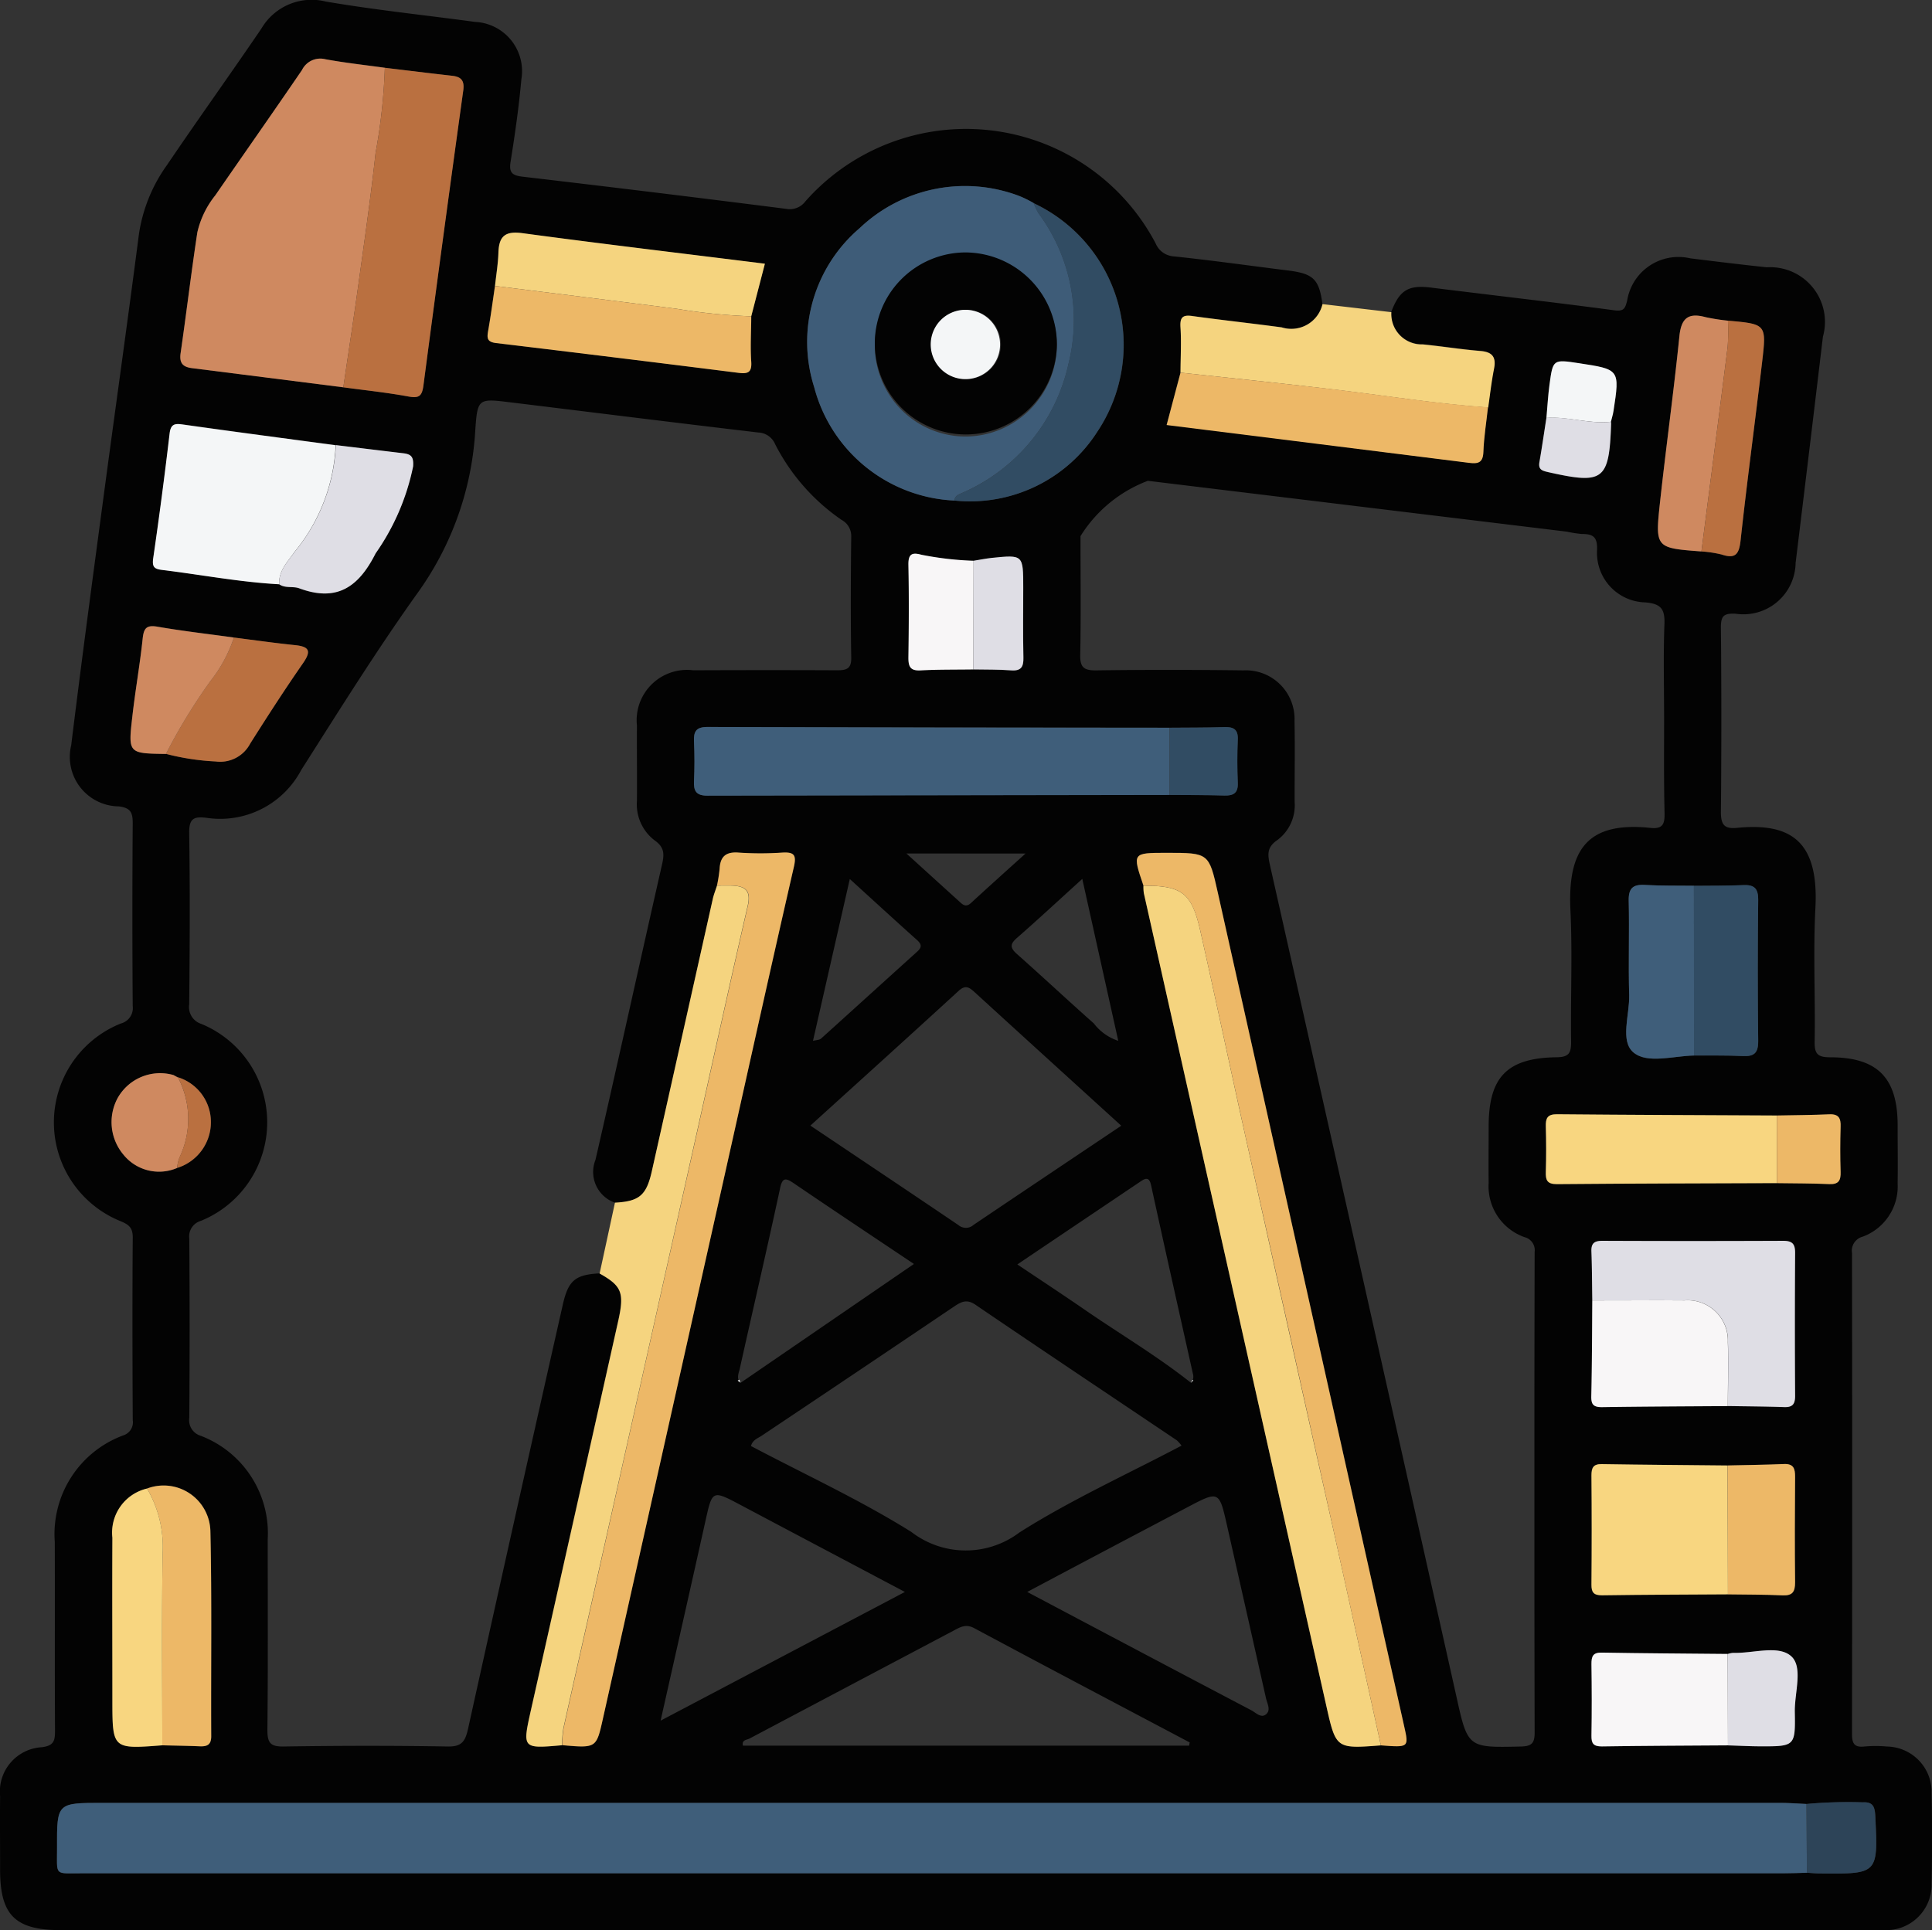<svg xmlns="http://www.w3.org/2000/svg" width="66.365" height="66.318" viewBox="0 0 66.365 66.318">
  <rect x="0" y="0" width="66.365" height="66.318" fill="#333333" stroke="none"/>
  <g id="Grupo_86019" data-name="Grupo 86019" transform="translate(-800.891 -77.303)">
    <path id="Trazado_121945" data-name="Trazado 121945" d="M848.68,88.024c.284-.757.595-.936,1.365-.84,2.1.263,4.2.5,6.295.78.328.043.373-.053.445-.335a1.784,1.784,0,0,1,2.163-1.451c.878.109,1.756.217,2.635.309a1.88,1.88,0,0,1,1.926,2.385q-.463,3.887-.938,7.773a1.794,1.794,0,0,1-2.06,1.745c-.407-.021-.51.073-.506.478q.03,3.173,0,6.347c0,.442.136.573.553.532,1.866-.185,2.812.474,2.693,2.751-.08,1.529,0,3.065-.026,4.6-.008.429.118.531.536.532,1.629,0,2.313.712,2.315,2.332,0,.669.01,1.339,0,2.008a1.841,1.841,0,0,1-1.2,1.823.5.5,0,0,0-.368.565q.013,8.258,0,16.516c0,.327.073.474.424.437a4.2,4.2,0,0,1,.777,0,1.563,1.563,0,0,1,1.534,1.6q.031,1.554,0,3.109a1.561,1.561,0,0,1-1.6,1.6c-.173.007-.345,0-.518,0H802.994c-1.584,0-2.1-.511-2.1-2.078,0-.842-.007-1.684,0-2.526a1.527,1.527,0,0,1,1.433-1.681c.431-.054.454-.239.453-.578-.011-2.159,0-4.318-.007-6.477a3.615,3.615,0,0,1,2.348-3.658.472.472,0,0,0,.33-.529c-.011-2.094-.016-4.188,0-6.282,0-.33-.141-.431-.4-.543a3.66,3.66,0,0,1-.007-6.8.547.547,0,0,0,.406-.6q-.023-3.141,0-6.282c0-.366-.071-.525-.476-.577a1.7,1.7,0,0,1-1.637-2.1c.341-2.783.714-5.562,1.085-8.341.41-3.078.845-6.153,1.243-9.232a5.44,5.44,0,0,1,.967-2.369c1.063-1.571,2.171-3.113,3.238-4.682a2,2,0,0,1,2.212-.929c1.7.291,3.419.467,5.128.7A1.693,1.693,0,0,1,818.8,80.03c-.085.944-.219,1.885-.369,2.822-.06.373.039.478.407.521q4.531.53,9.058,1.106a.668.668,0,0,0,.659-.256,7.361,7.361,0,0,1,12.033,1.443.726.726,0,0,0,.627.446c1.308.137,2.612.321,3.918.484.872.109,1.067.295,1.185,1.152a1.1,1.1,0,0,1-1.4.8c-1.02-.138-2.044-.248-3.063-.389-.349-.048-.44.052-.415.4.037.512.006,1.028,0,1.543l-.476,1.8c3.482.433,6.936.861,10.389,1.3.3.038.477,0,.491-.371.019-.514.1-1.025.157-1.537.066-.443.117-.889.2-1.328.079-.4-.054-.579-.47-.613-.661-.054-1.317-.161-1.978-.226A1.044,1.044,0,0,1,848.68,88.024Zm-41.675,26.3-.151-.083a1.672,1.672,0,0,0-1.926.8,1.736,1.736,0,0,0,.2,1.928,1.571,1.571,0,0,0,1.852.462,1.645,1.645,0,0,0,1.157-1.582A1.612,1.612,0,0,0,807,114.315Zm49.221-22.527c.03-.125.07-.249.089-.375.218-1.423.218-1.423-1.187-1.637-.888-.135-.894-.136-1.011.727-.052.382-.072.768-.107,1.153-.079.5-.152,1.01-.24,1.513-.046.265.091.3.311.352,1.893.426,2.086.28,2.151-1.669A.408.408,0,0,0,856.226,91.794Zm-21.9,8.509c.431.009.863,0,1.292.033.355.028.437-.12.43-.446-.019-.8-.006-1.6-.006-2.394,0-1.132,0-1.134-1.073-1.025-.213.022-.423.065-.635.1a11.1,11.1,0,0,1-1.792-.207c-.33-.093-.455-.02-.446.354.024,1.055.018,2.112,0,3.167,0,.316.057.473.421.452C833.118,100.3,833.722,100.312,834.324,100.3Zm-25.4-1.1c-.874-.121-1.752-.221-2.621-.373-.382-.066-.475.049-.514.409-.095.9-.251,1.79-.356,2.688-.146,1.255-.135,1.257,1.155,1.274a8.385,8.385,0,0,0,1.71.261,1.162,1.162,0,0,0,1.183-.612c.587-.928,1.183-1.852,1.809-2.754.277-.4.259-.576-.255-.63C810.333,99.4,809.63,99.3,808.926,99.208Zm50.152,8.531c-.561-.007-1.123,0-1.682-.028-.419-.025-.568.119-.558.548.025,1.078-.015,2.158.016,3.236.019.679-.323,1.588.154,1.977s1.366.111,2.075.1c.56,0,1.122-.008,1.681.019.391.019.527-.118.522-.516q-.027-2.425,0-4.85c0-.407-.146-.526-.529-.507C860.2,107.743,859.639,107.733,859.078,107.739Zm.258-11.489a4.11,4.11,0,0,1,.693.109c.493.164.6-.031.654-.5.223-2.047.5-4.089.74-6.134.15-1.282.135-1.284-1.178-1.4a6.814,6.814,0,0,1-.766-.12c-.582-.158-.834.02-.9.649-.194,1.908-.46,3.809-.667,5.716C857.743,96.13,857.761,96.132,859.336,96.25Zm-53.393,32.2a1.554,1.554,0,0,0-1.189,1.689c-.012,1.854,0,3.708,0,5.563,0,1.7,0,1.7,1.715,1.57.429.011.858.016,1.286.034.253.011.4-.045.394-.349-.012-2.342.025-4.686-.028-7.027A1.607,1.607,0,0,0,805.943,128.447Zm54.3,8.824c.363.011.727.03,1.09.032,1.212,0,1.227,0,1.207-1.188-.011-.656.293-1.536-.126-1.909-.442-.395-1.311-.091-1.993-.114a.8.8,0,0,0-.187.039c-1.443-.014-2.885-.021-4.328-.046-.3-.005-.354.135-.351.393.01.819.013,1.638,0,2.457,0,.274.068.378.359.373C857.36,137.284,858.8,137.281,860.247,137.271Zm-33.55-49.1.469-1.807c-2.792-.348-5.564-.677-8.329-1.05-.589-.079-.806.1-.824.663-.012.385-.077.767-.118,1.151-.076.51-.143,1.022-.231,1.531-.041.241-.055.391.272.43q4.168.495,8.331,1.024c.331.042.458-.024.432-.394C826.662,89.206,826.694,88.687,826.7,88.171Zm35.234,27.459c-2.519-.012-5.038-.019-7.557-.043-.334,0-.391.142-.383.426.015.516.016,1.034,0,1.55-.009.283.04.428.379.425,2.52-.022,5.039-.025,7.559-.035.6.009,1.2.007,1.8.033.326.015.4-.131.389-.422-.017-.515-.016-1.032,0-1.547.008-.287-.06-.443-.388-.429C863.133,115.616,862.532,115.617,861.931,115.63ZM841.8,124.813l.083-.092c-.012,0-.034-.011-.035-.008-.018.033-.032.067-.047.1a.319.319,0,0,0,.069-.3c-.482-2.162-.968-4.323-1.439-6.488-.059-.272-.173-.255-.346-.139-1.4.943-2.807,1.889-4.248,2.861.807.542,1.563,1.038,2.306,1.55C839.361,123.138,840.639,123.891,841.8,124.813Zm-15.467,0,5.952-4.082c-1.413-.947-2.775-1.852-4.126-2.772-.3-.206-.4-.188-.478.2-.443,2.061-.921,4.114-1.379,6.171-.035.157-.127.335.029.486l-.029-.107-.065.032Zm33.9,2.842c-1.44-.014-2.88-.023-4.321-.046-.3,0-.358.129-.356.391q.013,1.872,0,3.744c0,.276.078.376.364.372,1.441-.021,2.883-.024,4.324-.033.624.01,1.249.005,1.873.034.346.016.44-.118.436-.449-.016-1.207-.011-2.414,0-3.621,0-.279-.047-.456-.382-.442C861.526,127.631,860.881,127.638,860.237,127.653Zm-4.649-5.67c-.008,1.1-.009,2.2-.03,3.294-.005.278.074.374.362.37,1.443-.022,2.885-.026,4.328-.036.646.011,1.292.014,1.938.036.283.009.37-.1.369-.38q-.014-2.459,0-4.918c0-.3-.093-.415-.406-.414q-3.106.016-6.213,0c-.276,0-.389.084-.378.367C855.579,120.863,855.579,121.423,855.588,121.983ZM810.481,97.377c.209.148.47.06.685.14,1.284.476,2.035-.03,2.625-1.2a7.971,7.971,0,0,0,1.288-2.987c.024-.332-.068-.421-.345-.454-.77-.091-1.539-.186-2.308-.279-1.746-.235-3.494-.464-5.238-.711-.285-.041-.427-.028-.467.313q-.253,2.145-.563,4.282c-.042.287.017.37.3.4C807.8,97.048,809.127,97.3,810.481,97.377Zm30.585,7.239c.625.005,1.251,0,1.876.019.318.009.48-.083.466-.435-.02-.5-.021-.992,0-1.488.016-.358-.156-.438-.469-.428-.625.019-1.25.016-1.875.022q-7.936-.009-15.872-.026c-.39,0-.477.156-.461.5.021.453.021.907,0,1.36-.016.346.077.5.464.5Q833.13,104.617,841.066,104.616ZM820.2,137.267c1.168.1,1.172.1,1.395-.894q2.091-9.334,4.18-18.669c.79-3.532,1.57-7.066,2.379-10.594.1-.426.026-.536-.4-.51a11,11,0,0,1-1.489,0c-.442-.034-.637.134-.658.564a5.206,5.206,0,0,1-.09.57c-.045.142-.1.282-.134.427q-1.052,4.691-2.1,9.382c-.187.835-.431,1.037-1.267,1.083a1.118,1.118,0,0,1-.671-1.469c.778-3.38,1.517-6.769,2.287-10.15.08-.352.087-.587-.246-.824a1.553,1.553,0,0,1-.616-1.359c.008-.864-.006-1.727,0-2.591a1.73,1.73,0,0,1,1.937-1.9c1.641-.006,3.283-.008,4.924,0,.333,0,.511-.04.5-.445-.023-1.382-.016-2.764,0-4.146a.625.625,0,0,0-.328-.574,7.029,7.029,0,0,1-2.284-2.6.658.658,0,0,0-.581-.405c-2.85-.335-5.7-.693-8.546-1.04-1.066-.13-1.1-.126-1.174.951a10.6,10.6,0,0,1-1.969,5.583c-1.416,1.98-2.706,4.051-4.013,6.106a3.147,3.147,0,0,1-3.252,1.639c-.432-.054-.6.023-.594.515.029,1.964.02,3.93,0,5.895a.607.607,0,0,0,.421.673,3.656,3.656,0,0,1-.018,6.764.558.558,0,0,0-.4.613q.023,3.077,0,6.154a.559.559,0,0,0,.394.619,3.585,3.585,0,0,1,2.3,3.562c0,2.181.013,4.362-.011,6.542,0,.445.1.578.559.571,1.879-.029,3.758-.033,5.637,0,.487.009.6-.184.695-.6q1.61-7.289,3.254-14.57c.189-.843.427-1.041,1.264-1.086.767.432.857.66.635,1.651q-1.494,6.669-2.991,13.337C818.836,137.387,818.835,137.387,820.2,137.267ZM833.678,94.5a5.191,5.191,0,0,0,4.912-2.369,5.377,5.377,0,0,0-2.189-7.848,3.674,3.674,0,0,0-.519-.254,5.25,5.25,0,0,0-5.465,1.115,5.136,5.136,0,0,0-1.56,5.458A5.225,5.225,0,0,0,833.678,94.5Zm6.491,13.231a1.459,1.459,0,0,0,.013.257q3.133,13.971,6.272,27.939c.328,1.461.34,1.459,1.871,1.342.963.073.964.072.8-.664q-3.2-14.318-6.4-28.635c-.306-1.367-.309-1.367-1.763-1.367C839.785,106.606,839.785,106.606,840.169,107.733Zm-26.059-28.1c-.682-.1-1.369-.17-2.046-.294a.7.7,0,0,0-.8.371c-.984,1.442-1.988,2.87-2.979,4.307a3.152,3.152,0,0,0-.616,1.271c-.21,1.384-.375,2.775-.576,4.16-.049.341.082.467.4.506q2.6.323,5.191.658c.747.1,1.5.18,2.24.317.373.069.465-.024.513-.392q.66-5.063,1.366-10.121c.047-.343-.067-.473-.385-.508C815.649,79.82,814.88,79.724,814.11,79.632Zm48.836,59.653c-.3-.013-.6-.037-.9-.037q-28.822,0-57.643,0c-1.553,0-1.557,0-1.551,1.54,0,1-.122.878.913.878q29.21,0,58.42,0c.259,0,.518-.012.776-.018.15.009.3.023.45.024,2,.019,1.992.019,1.9-1.969-.015-.307-.071-.495-.429-.474A15.641,15.641,0,0,0,862.946,139.285Zm-4.893-37.366c0-1.058-.028-2.117.012-3.174.02-.516-.122-.7-.66-.744a1.7,1.7,0,0,1-1.654-1.8c.016-.461-.146-.551-.528-.55a4.383,4.383,0,0,1-.511-.08L840.32,93.823a4.664,4.664,0,0,0-2.313,1.9c0,.043,0,.086,0,.13,0,1.317.017,2.635-.01,3.951-.009.437.136.537.552.532,1.684-.023,3.369-.021,5.053,0a1.674,1.674,0,0,1,1.756,1.749c.02.928,0,1.857.005,2.785a1.485,1.485,0,0,1-.6,1.3c-.373.255-.325.518-.243.881q3.206,14.249,6.39,28.5c.4,1.811.391,1.8,2.215,1.76.357-.009.482-.092.481-.47q-.017-8.259,0-16.517a.462.462,0,0,0-.346-.514,1.852,1.852,0,0,1-1.233-1.864c-.008-.648,0-1.3,0-1.943,0-1.692.631-2.351,2.332-2.374.41-.006.5-.128.5-.516-.022-1.511.049-3.026-.023-4.534-.1-2.078.573-3.06,2.755-2.83.443.046.485-.165.478-.527C858.042,104.121,858.054,103.02,858.054,101.919Zm-16.577,25.054a1.149,1.149,0,0,0-.158-.18c-2.306-1.551-4.618-3.094-6.915-4.657-.3-.206-.49-.109-.74.059q-3.295,2.224-6.6,4.433c-.138.093-.319.146-.376.359,1.84.972,3.743,1.849,5.505,2.949a3.06,3.06,0,0,0,3.716.022C837.676,128.836,839.6,127.963,841.477,126.973Zm-2.069-10.991c-1.707-1.553-3.38-3.073-5.05-4.6-.179-.163-.312-.241-.537-.033-1.679,1.54-3.37,3.067-5.092,4.629,1.729,1.16,3.412,2.285,5.088,3.42a.394.394,0,0,0,.517-.009C836.009,118.258,837.691,117.133,839.407,115.981Zm2.33,21.3.021-.11c-2.468-1.306-4.938-2.606-7.4-3.926-.291-.156-.479-.038-.707.082q-3.508,1.855-7.016,3.711c-.086.046-.273.041-.224.242Zm-18.154-.859L831.975,132c-1.949-1.032-3.791-2.005-5.631-2.981-.99-.525-.983-.524-1.22.54C824.634,131.763,824.136,133.964,823.583,136.423ZM836.177,132c2.642,1.4,5.168,2.736,7.7,4.067.157.083.341.292.518.124.152-.144.023-.365-.019-.55q-.666-2.958-1.334-5.915c-.273-1.208-.274-1.211-1.38-.627C839.857,130.049,838.055,131,836.177,132Zm-7.36-18.935c.12-.031.223-.028.278-.078,1.1-.992,2.2-1.993,3.3-2.985.179-.161.15-.264-.013-.409-.749-.671-1.49-1.351-2.3-2.089Zm9.251-5.564c-.81.735-1.519,1.393-2.247,2.03-.242.212-.234.339,0,.549.888.786,1.755,1.6,2.641,2.384a1.738,1.738,0,0,0,.842.6Zm-6.042-.874c.678.616,1.231,1.119,1.786,1.621.126.114.239.258.431.082.587-.54,1.18-1.073,1.875-1.7Z" transform="translate(0)" fill="#030303"/>
    <path id="Trazado_121946" data-name="Trazado 121946" d="M957.048,119.884c0-.515.032-1.031,0-1.543-.025-.352.066-.453.415-.4,1.019.141,2.043.251,3.063.389a1.1,1.1,0,0,0,1.4-.8l2.365.277a1.044,1.044,0,0,0,1.079,1.108c.661.065,1.317.172,1.978.226.416.034.549.209.47.613-.087.439-.137.885-.2,1.328-1.833-.127-3.645-.427-5.468-.638C960.445,120.242,958.746,120.068,957.048,119.884Z" transform="translate(-115.606 -29.778)" fill="#f5d47f"/>
    <path id="Trazado_121947" data-name="Trazado 121947" d="M868.535,318.274c-.259.007-.518.018-.776.018q-29.21,0-58.42,0c-1.035,0-.908.117-.913-.878-.006-1.54,0-1.54,1.551-1.54q28.821,0,57.643,0c.3,0,.6.024.9.037Q868.529,317.092,868.535,318.274Z" transform="translate(-5.576 -176.626)" fill="#3f5e7a"/>
    <path id="Trazado_121948" data-name="Trazado 121948" d="M830.355,96.361q-2.6-.33-5.191-.658c-.314-.039-.445-.165-.4-.506.2-1.385.366-2.776.576-4.16a3.152,3.152,0,0,1,.616-1.271c.991-1.437,1.995-2.865,2.979-4.307a.7.7,0,0,1,.8-.371c.677.125,1.364.2,2.046.294a19.788,19.788,0,0,1-.319,2.928c-.163,1.506-.381,3.005-.588,4.506C830.71,94,830.528,95.179,830.355,96.361Z" transform="translate(-17.67 -5.75)" fill="#cf8960"/>
    <path id="Trazado_121949" data-name="Trazado 121949" d="M960.325,224.038c-1.532.117-1.543.119-1.871-1.342q-3.141-13.969-6.272-27.939a1.5,1.5,0,0,1-.013-.257c1.326,0,1.658.244,1.953,1.553.528,2.34,1.022,4.688,1.543,7.03q1.479,6.651,2.972,13.3C959.206,218.932,959.763,221.486,960.325,224.038Z" transform="translate(-112 -86.766)" fill="#f5d47f"/>
    <path id="Trazado_121950" data-name="Trazado 121950" d="M912.763,112.785a5.225,5.225,0,0,1-4.82-3.9,5.136,5.136,0,0,1,1.56-5.458,5.25,5.25,0,0,1,5.465-1.115,3.672,3.672,0,0,1,.519.254,2.091,2.091,0,0,0,.16.341,6.165,6.165,0,0,1,1.036,5.173,6.314,6.314,0,0,1-3.614,4.424C912.929,112.573,912.777,112.595,912.763,112.785Zm3.517-5.359a3.127,3.127,0,1,0-3.1,3.159A3.157,3.157,0,0,0,916.28,107.426Z" transform="translate(-79.085 -18.283)" fill="#3e5c78"/>
    <path id="Trazado_121951" data-name="Trazado 121951" d="M880.579,191.249a5.208,5.208,0,0,0,.09-.57c.021-.43.215-.6.658-.564a11,11,0,0,0,1.489,0c.423-.025.5.085.4.51-.81,3.528-1.589,7.062-2.379,10.594q-2.089,9.335-4.18,18.669c-.223,1-.227.995-1.395.894a4.081,4.081,0,0,1,.047-.578c.371-1.676.752-3.349,1.127-5.024q1.749-7.82,3.5-15.641c.566-2.534,1.12-5.07,1.705-7.6.12-.519-.086-.674-.536-.692C880.925,191.243,880.752,191.249,880.579,191.249Z" transform="translate(-55.059 -83.518)" fill="#edb867"/>
    <path id="Trazado_121952" data-name="Trazado 121952" d="M877.086,194.489c.173,0,.346-.006.518,0,.451.018.656.173.536.692-.585,2.529-1.139,5.066-1.705,7.6q-1.747,7.821-3.5,15.641c-.375,1.675-.756,3.348-1.127,5.024a4.1,4.1,0,0,0-.047.578c-1.365.12-1.364.12-1.063-1.22q1.5-6.668,2.991-13.337c.222-.991.132-1.219-.635-1.651l.527-2.434c.836-.046,1.08-.248,1.267-1.083q1.052-4.69,2.1-9.382C876.985,194.771,877.041,194.631,877.086,194.489Z" transform="translate(-51.566 -86.757)" fill="#f5d47f"/>
    <path id="Trazado_121953" data-name="Trazado 121953" d="M909.038,175.837q-7.936.009-15.872.025c-.386,0-.48-.155-.464-.5.021-.452.021-.907,0-1.36-.016-.344.071-.5.461-.5q7.936.025,15.872.026Q909.036,174.682,909.038,175.837Z" transform="translate(-67.972 -71.221)" fill="#3f5e7a"/>
    <path id="Trazado_121954" data-name="Trazado 121954" d="M959.673,220.826c-.562-2.552-1.118-5.106-1.687-7.656q-1.481-6.651-2.972-13.3c-.521-2.342-1.015-4.69-1.543-7.03-.3-1.309-.628-1.552-1.953-1.553-.384-1.126-.384-1.126.79-1.126,1.453,0,1.457,0,1.763,1.367q3.2,14.317,6.4,28.635C960.637,220.9,960.636,220.9,959.673,220.826Z" transform="translate(-111.348 -83.555)" fill="#edb867"/>
    <path id="Trazado_121955" data-name="Trazado 121955" d="M846.313,97.251c.173-1.182.355-2.362.519-3.545.207-1.5.426-3,.588-4.506a19.788,19.788,0,0,0,.319-2.928c.77.092,1.539.188,2.309.274.317.036.432.165.385.508q-.7,5.058-1.366,10.121c-.048.368-.141.46-.513.392C847.812,97.43,847.06,97.353,846.313,97.251Z" transform="translate(-33.629 -6.64)" fill="#ba7040"/>
    <path id="Trazado_121956" data-name="Trazado 121956" d="M825.463,138.909c-1.354-.073-2.685-.329-4.028-.493-.279-.034-.337-.117-.3-.4q.311-2.137.563-4.282c.04-.341.182-.354.467-.313,1.745.247,3.492.476,5.238.711a6.187,6.187,0,0,1-1.4,3.648C825.77,138.119,825.44,138.432,825.463,138.909Z" transform="translate(-14.982 -41.531)" fill="#f4f6f7"/>
    <path id="Trazado_121957" data-name="Trazado 121957" d="M1011.463,243.545c-.009-.56-.009-1.12-.03-1.68-.011-.284.1-.368.378-.367q3.107.013,6.213,0c.313,0,.408.11.406.414q-.016,2.459,0,4.918c0,.275-.086.389-.369.38-.646-.022-1.292-.025-1.938-.036,0-.733.02-1.466,0-2.2a1.382,1.382,0,0,0-1.485-1.431C1013.577,243.538,1012.52,243.544,1011.463,243.545Z" transform="translate(-155.876 -121.562)" fill="#dfdee5"/>
    <path id="Trazado_121958" data-name="Trazado 121958" d="M1016.127,275.519c-1.441.009-2.883.012-4.324.033-.287,0-.367-.1-.364-.372q.017-1.872,0-3.744c0-.262.061-.4.357-.391,1.44.023,2.88.032,4.32.047Q1016.122,273.3,1016.127,275.519Z" transform="translate(-155.881 -143.437)" fill="#f8d680"/>
    <path id="Trazado_121959" data-name="Trazado 121959" d="M955.716,126.612c1.7.184,3.4.358,5.093.554,1.823.211,3.636.511,5.468.638-.056.512-.139,1.023-.158,1.537-.014.374-.186.409-.491.371-3.453-.435-6.906-.863-10.389-1.3Z" transform="translate(-114.273 -36.506)" fill="#edb867"/>
    <path id="Trazado_121960" data-name="Trazado 121960" d="M1013.337,227.115c-2.52.009-5.039.013-7.559.035-.34,0-.388-.143-.379-.425.016-.516.015-1.034,0-1.55-.008-.283.048-.429.383-.426,2.519.023,5.038.031,7.557.043Q1013.338,225.953,1013.337,227.115Z" transform="translate(-151.408 -109.162)" fill="#f8d680"/>
    <path id="Trazado_121961" data-name="Trazado 121961" d="M866.382,109.918c.041-.383.106-.766.118-1.151.018-.562.235-.743.824-.663,2.765.373,5.537.7,8.329,1.05l-.469,1.807a19.829,19.829,0,0,1-2.557-.258C870.546,110.436,868.464,110.179,866.382,109.918Z" transform="translate(-48.487 -22.79)" fill="#f5d47f"/>
    <path id="Trazado_121962" data-name="Trazado 121962" d="M865.663,115.142c2.082.261,4.164.517,6.244.785a19.833,19.833,0,0,0,2.557.258c0,.516-.035,1.035,0,1.549.027.37-.1.436-.432.394q-4.164-.524-8.331-1.024c-.328-.039-.314-.189-.272-.43C865.52,116.164,865.587,115.652,865.663,115.142Z" transform="translate(-47.768 -28.014)" fill="#edb867"/>
    <path id="Trazado_121963" data-name="Trazado 121963" d="M927.168,114.409c.014-.19.166-.212.3-.279a6.314,6.314,0,0,0,3.614-4.424,6.165,6.165,0,0,0-1.036-5.173,2.091,2.091,0,0,1-.16-.341,5.377,5.377,0,0,1,2.189,7.848A5.191,5.191,0,0,1,927.168,114.409Z" transform="translate(-93.49 -19.907)" fill="#314c63"/>
    <path id="Trazado_121964" data-name="Trazado 121964" d="M1011.465,249.373c1.057,0,2.114-.007,3.17,0a1.382,1.382,0,0,1,1.485,1.431c.024.732,0,1.466,0,2.2-1.443.01-2.885.014-4.328.036-.288,0-.367-.092-.362-.37C1011.456,251.569,1011.457,250.471,1011.465,249.373Z" transform="translate(-155.878 -127.39)" fill="#f8f6f7"/>
    <path id="Trazado_121965" data-name="Trazado 121965" d="M1016.125,299.179c-1.443.01-2.887.013-4.33.036-.292,0-.364-.1-.359-.373.015-.819.012-1.638,0-2.457,0-.258.046-.4.351-.393,1.442.025,2.885.032,4.328.046Q1016.12,297.609,1016.125,299.179Z" transform="translate(-155.878 -161.908)" fill="#f8f6f7"/>
    <path id="Trazado_121966" data-name="Trazado 121966" d="M820.348,274.034a1.607,1.607,0,0,1,2.175,1.48c.053,2.341.016,4.685.028,7.027,0,.3-.141.359-.394.349-.428-.018-.858-.023-1.287-.034,0-2.2-.021-4.4.012-6.6A3.979,3.979,0,0,0,820.348,274.034Z" transform="translate(-14.405 -145.587)" fill="#edb867"/>
    <path id="Trazado_121967" data-name="Trazado 121967" d="M816.94,274.28a3.978,3.978,0,0,1,.535,2.222c-.034,2.2-.012,4.4-.012,6.6-1.715.133-1.715.133-1.715-1.57,0-1.854-.008-3.709,0-5.563A1.554,1.554,0,0,1,816.94,274.28Z" transform="translate(-10.997 -145.833)" fill="#f8d680"/>
    <path id="Trazado_121968" data-name="Trazado 121968" d="M837.823,140.983c-.023-.476.307-.789.547-1.133a6.186,6.186,0,0,0,1.4-3.648c.769.093,1.539.188,2.309.279.278.033.369.121.345.454a7.97,7.97,0,0,1-1.288,2.987c-.589,1.17-1.341,1.677-2.625,1.2C838.293,141.043,838.032,141.131,837.823,140.983Z" transform="translate(-27.342 -43.606)" fill="#dfdee5"/>
    <path id="Trazado_121969" data-name="Trazado 121969" d="M1021.729,127.167c-1.575-.118-1.593-.12-1.423-1.685.208-1.907.473-3.808.667-5.716.064-.629.316-.807.9-.649a6.813,6.813,0,0,0,.766.12,7.568,7.568,0,0,1-.009.9C1022.336,122.481,1022.03,124.824,1021.729,127.167Z" transform="translate(-162.393 -30.917)" fill="#cf8960"/>
    <path id="Trazado_121970" data-name="Trazado 121970" d="M1018.373,200.265c-.708.013-1.594.293-2.075-.1s-.135-1.3-.154-1.977c-.031-1.078.009-2.158-.016-3.236-.01-.429.138-.573.558-.548.559.033,1.121.021,1.682.028Q1018.371,197.35,1018.373,200.265Z" transform="translate(-159.29 -86.696)" fill="#3f5e7a"/>
    <path id="Trazado_121971" data-name="Trazado 121971" d="M1025,200.278l-.005-5.83c.56-.006,1.121,0,1.681-.024.383-.019.533.1.529.507q-.029,2.425,0,4.85c0,.4-.131.535-.522.516C1026.124,200.27,1025.563,200.283,1025,200.278Z" transform="translate(-165.919 -86.71)" fill="#314c63"/>
    <path id="Trazado_121972" data-name="Trazado 121972" d="M825.181,161.666c.7.089,1.406.189,2.112.262.514.054.532.231.255.63-.626.9-1.222,1.826-1.809,2.754a1.162,1.162,0,0,1-1.183.612,8.385,8.385,0,0,1-1.71-.261,19.612,19.612,0,0,1,1.525-2.5A4.865,4.865,0,0,0,825.181,161.666Z" transform="translate(-16.255 -62.458)" fill="#ba7040"/>
    <path id="Trazado_121973" data-name="Trazado 121973" d="M1029.467,275.51q0-2.215-.01-4.429c.645-.015,1.29-.022,1.934-.049.335-.014.384.163.382.442-.009,1.207-.013,2.414,0,3.621,0,.331-.09.465-.436.449C1030.716,275.515,1030.091,275.519,1029.467,275.51Z" transform="translate(-169.22 -143.427)" fill="#edb867"/>
    <path id="Trazado_121974" data-name="Trazado 121974" d="M1025.989,127.665c.3-2.343.607-4.686.9-7.03a7.62,7.62,0,0,0,.009-.9c1.314.117,1.328.119,1.178,1.4-.239,2.046-.517,4.087-.74,6.134-.051.472-.161.667-.654.5A4.115,4.115,0,0,0,1025.989,127.665Z" transform="translate(-166.653 -31.415)" fill="#ba7040"/>
    <path id="Trazado_121975" data-name="Trazado 121975" d="M821.709,160.552a4.865,4.865,0,0,1-.81,1.5,19.612,19.612,0,0,0-1.525,2.5c-1.29-.017-1.3-.018-1.155-1.274.1-.9.261-1.789.356-2.688.038-.36.131-.476.514-.409C819.957,160.331,820.835,160.431,821.709,160.552Z" transform="translate(-12.783 -61.344)" fill="#cf8960"/>
    <path id="Trazado_121976" data-name="Trazado 121976" d="M923.294,154.546c-.6.009-1.207,0-1.808.032-.363.021-.425-.136-.421-.452.015-1.055.021-2.112,0-3.167-.008-.374.116-.447.446-.354a11.1,11.1,0,0,0,1.792.207Z" transform="translate(-88.97 -54.242)" fill="#f8f6f7"/>
    <path id="Trazado_121977" data-name="Trazado 121977" d="M1029.47,298.942q-.005-1.57-.01-3.14a.792.792,0,0,1,.187-.039c.682.023,1.551-.281,1.994.114.419.373.115,1.253.126,1.909.021,1.19.006,1.192-1.207,1.188C1030.2,298.972,1029.833,298.952,1029.47,298.942Z" transform="translate(-169.223 -161.67)" fill="#dfdee5"/>
    <path id="Trazado_121978" data-name="Trazado 121978" d="M817.909,222.643a1.571,1.571,0,0,1-1.852-.462,1.736,1.736,0,0,1-.2-1.928,1.672,1.672,0,0,1,1.926-.8l.151.083,0-.006a3.071,3.071,0,0,1,.058,2.748A1.161,1.161,0,0,0,817.909,222.643Z" transform="translate(-10.931 -105.212)" fill="#cf8960"/>
    <path id="Trazado_121979" data-name="Trazado 121979" d="M929.658,154.83q0-1.867.007-3.733c.212-.034.422-.077.635-.1,1.073-.109,1.073-.107,1.073,1.025,0,.8-.012,1.6.006,2.394.008.326-.075.474-.43.446C930.521,154.829,930.089,154.839,929.658,154.83Z" transform="translate(-95.334 -54.527)" fill="#dfdee5"/>
    <path id="Trazado_121980" data-name="Trazado 121980" d="M1039.906,318.215q-.005-1.182-.011-2.363a15.679,15.679,0,0,1,1.929-.056c.358-.021.414.167.429.474.1,1.989.1,1.989-1.9,1.969C1040.207,318.238,1040.057,318.223,1039.906,318.215Z" transform="translate(-176.948 -176.567)" fill="#2d4458"/>
    <path id="Trazado_121981" data-name="Trazado 121981" d="M955.614,175.846q0-1.154,0-2.309c.625-.006,1.25,0,1.875-.022.313-.01.485.07.469.428-.021.5-.02.992,0,1.488.015.352-.147.444-.466.435C956.865,175.847,956.239,175.851,955.614,175.846Z" transform="translate(-114.548 -71.23)" fill="#314c63"/>
    <path id="Trazado_121982" data-name="Trazado 121982" d="M1035.975,227.119q0-1.162,0-2.324c.6-.012,1.2-.014,1.8-.041.328-.015.4.142.388.429-.015.515-.016,1.032,0,1.547.009.291-.063.436-.389.422C1037.178,227.125,1036.576,227.128,1035.975,227.119Z" transform="translate(-174.046 -109.165)" fill="#edb867"/>
    <path id="Trazado_121983" data-name="Trazado 121983" d="M1005.481,127.056c.035-.384.055-.771.107-1.153.117-.863.123-.862,1.011-.727,1.4.213,1.405.214,1.187,1.637-.019.127-.059.25-.089.375C1006.95,127.274,1006.225,127,1005.481,127.056Z" transform="translate(-151.47 -35.394)" fill="#f4f6f7"/>
    <path id="Trazado_121984" data-name="Trazado 121984" d="M1004.772,132.579c.744-.058,1.469.219,2.215.133a.408.408,0,0,1,.008.064c-.065,1.949-.259,2.095-2.151,1.669-.221-.05-.358-.087-.311-.352C1004.62,133.59,1004.693,133.084,1004.772,132.579Z" transform="translate(-150.761 -40.918)" fill="#dfdee5"/>
    <path id="Trazado_121985" data-name="Trazado 121985" d="M824.336,222.968a1.158,1.158,0,0,1,.081-.368,3.071,3.071,0,0,0-.058-2.748,1.611,1.611,0,0,1,1.134,1.533A1.645,1.645,0,0,1,824.336,222.968Z" transform="translate(-17.358 -105.537)" fill="#ba7040"/>
    <path id="Trazado_121986" data-name="Trazado 121986" d="M824.01,219.637l-.151-.083Z" transform="translate(-17.005 -105.316)" fill="#ba7040"/>
    <path id="Trazado_121987" data-name="Trazado 121987" d="M898.6,259.977l-.1-.073.065-.032c.01.036.02.071.028.109Z" transform="translate(-72.27 -135.166)" fill="#f4f6f7"/>
    <path id="Trazado_121988" data-name="Trazado 121988" d="M958.449,260c.015-.034.03-.069.047-.1,0,0,.023,0,.035.008l-.082.092Z" transform="translate(-116.649 -135.183)" fill="#f4f6f7"/>
    <path id="Trazado_121989" data-name="Trazado 121989" d="M922.883,113.872a3.127,3.127,0,1,1-3.154-3.167A3.159,3.159,0,0,1,922.883,113.872Zm-3.116,1.186a1.19,1.19,0,1,0-1.187-1.2A1.193,1.193,0,0,0,919.767,115.058Z" transform="translate(-85.688 -24.729)" fill="#030303"/>
    <path id="Trazado_121990" data-name="Trazado 121990" d="M925.328,120.68a1.191,1.191,0,1,1,1.164-1.219A1.188,1.188,0,0,1,925.328,120.68Z" transform="translate(-91.249 -30.351)" fill="#f4f6f7"/>
  </g>
</svg>
